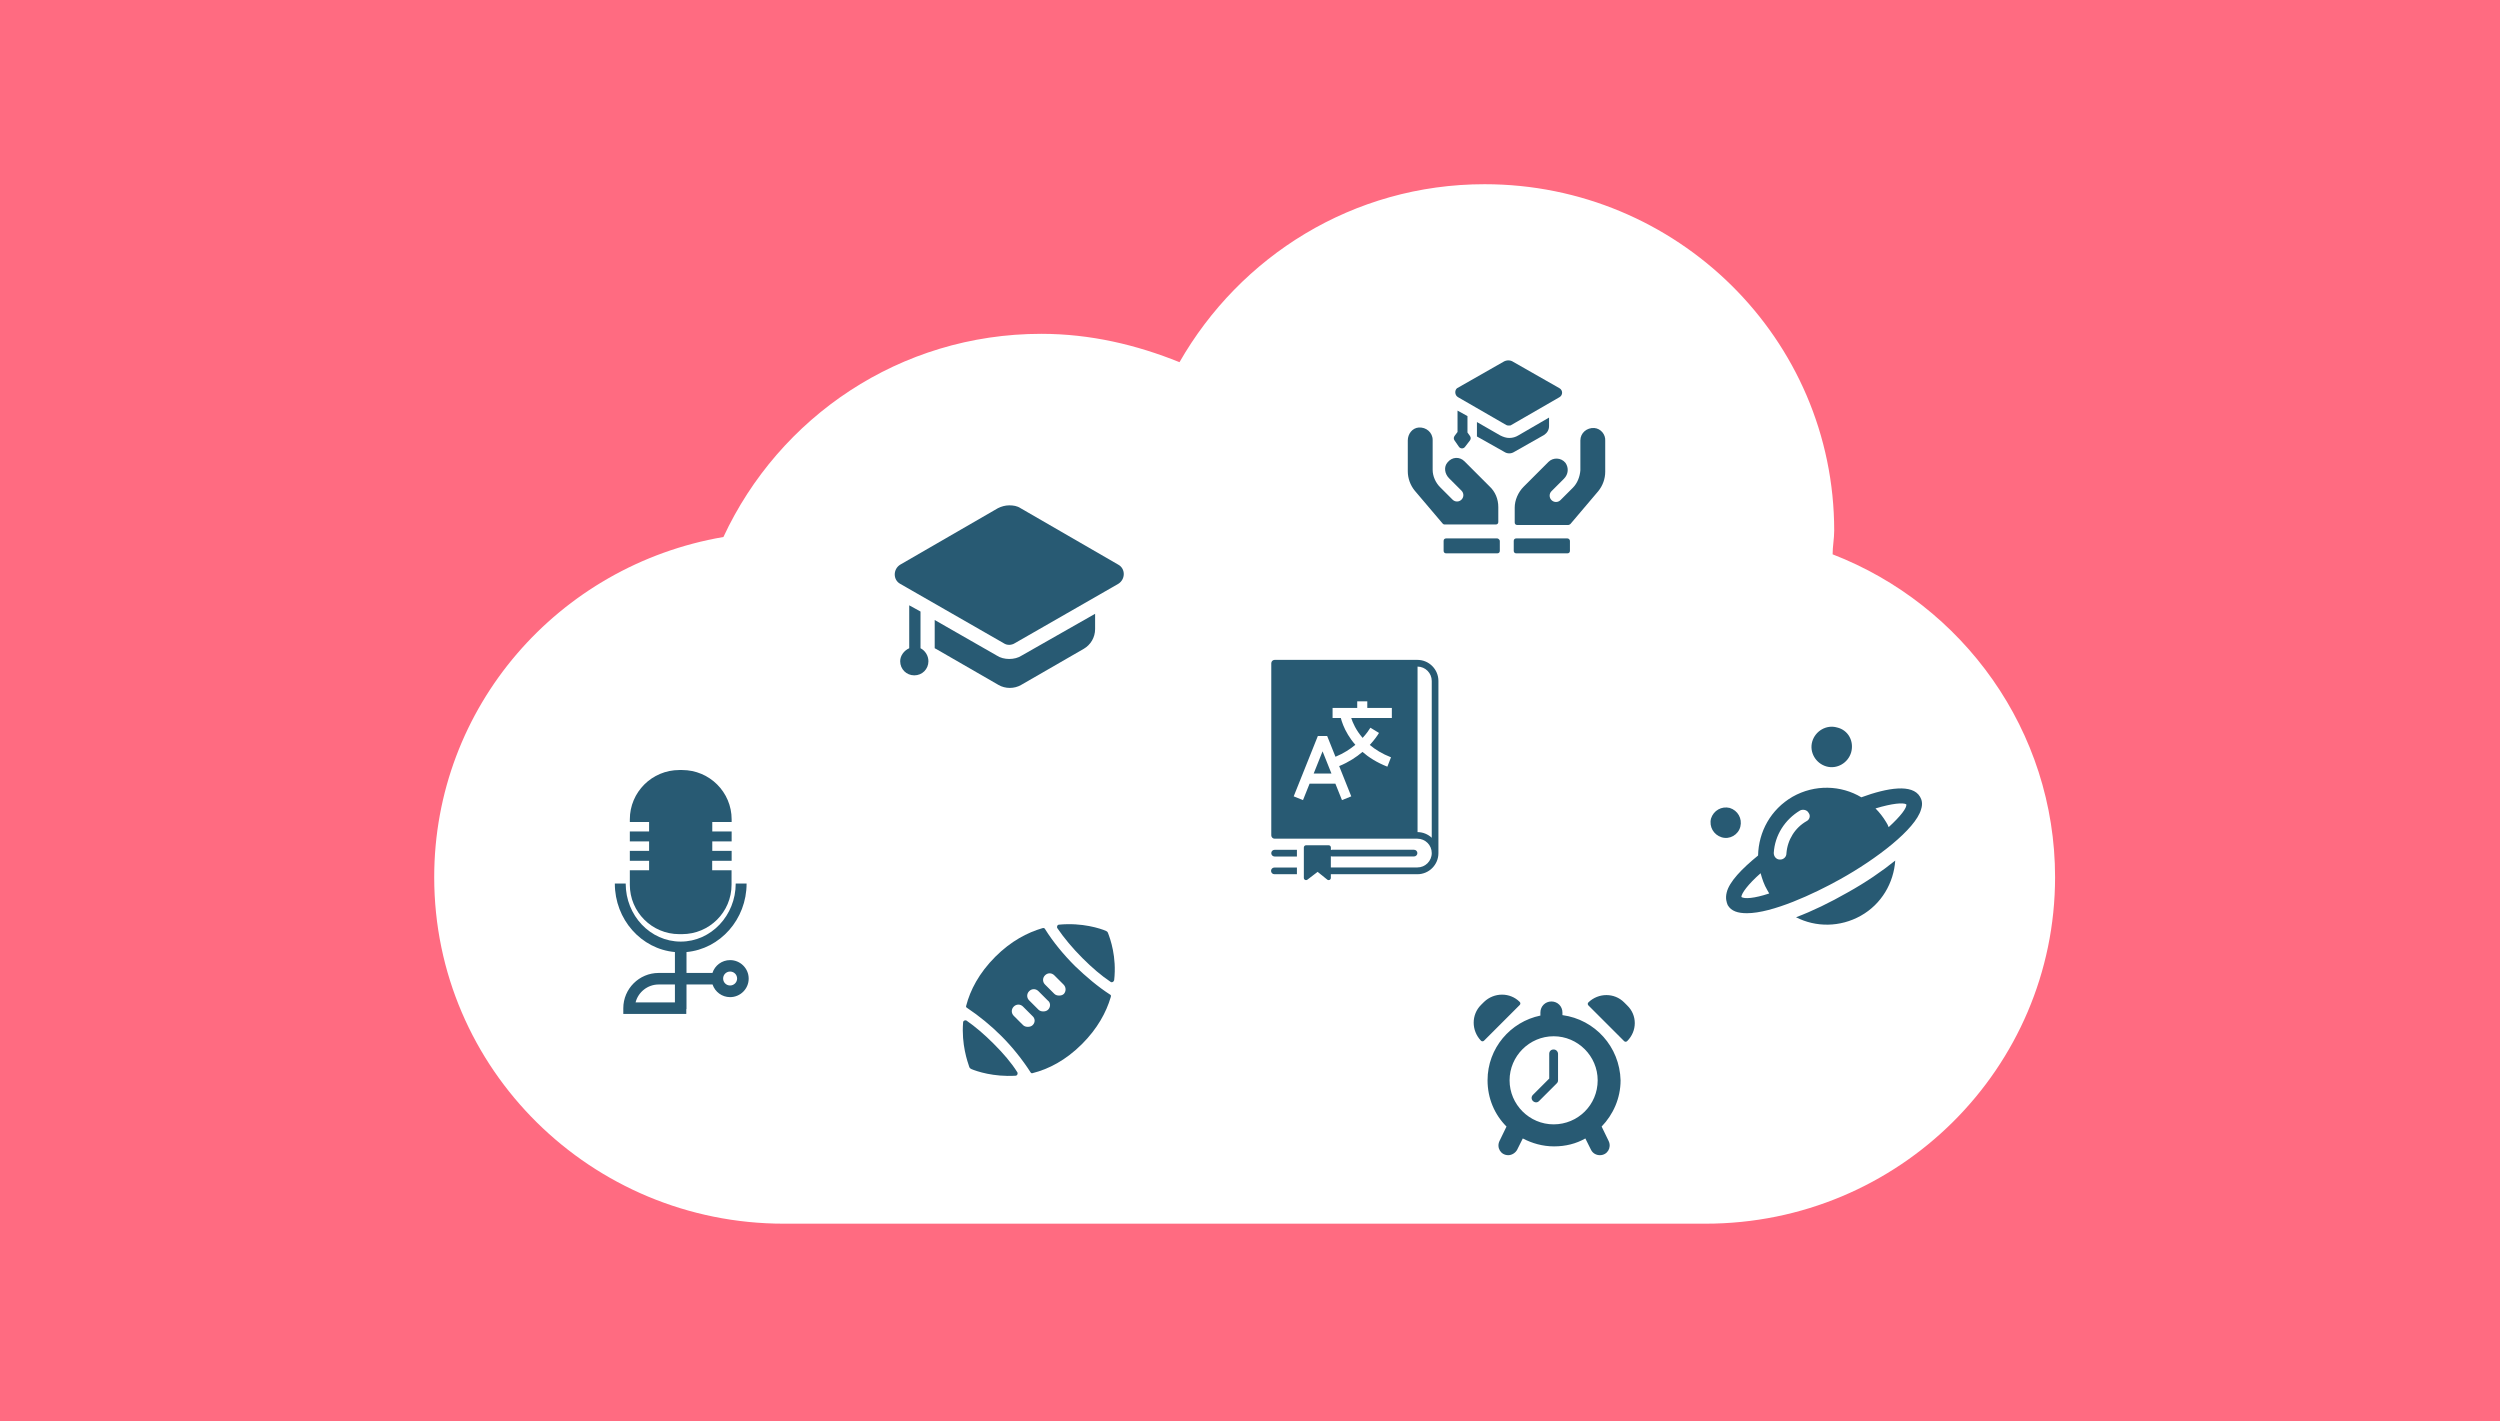 <svg width="190" height="108" viewBox="0 0 190 108" fill="none" xmlns="http://www.w3.org/2000/svg">
<path d="M0 0H190V108H0V0Z" fill="#FF6B81"/>
<path d="M139.279 42.129C139.279 41.53 139.399 40.932 139.399 40.333C139.399 25.73 127.443 14 112.83 14C102.806 14 94.231 19.506 89.642 27.526C86.381 26.209 82.878 25.371 79.135 25.371C68.386 25.371 59.207 31.715 54.98 40.812C42.42 42.967 33 53.739 33 66.667C33 81.27 44.956 93 59.57 93H129.617C144.351 93 156.186 81.15 156.186 66.667C156.186 55.535 149.182 45.959 139.279 42.129Z" fill="white"/>
<path d="M51.622 70.995H51.835C53.913 70.995 55.598 69.316 55.598 67.243V66.139H54.126V65.42H55.605V64.664H54.133V63.945H55.605V63.189H54.133V62.47H55.605V62.273C55.605 60.201 53.921 58.522 51.842 58.522H51.63C49.551 58.522 47.867 60.201 47.867 62.273V62.47H49.331V63.189H47.867V63.945H49.331V64.664H47.867V65.42H49.331V66.139H47.867V67.243C47.867 69.316 49.551 70.995 51.622 70.995Z" fill="#285A73"/>
<path d="M55.489 72.968C54.859 72.968 54.328 73.377 54.146 73.944H52.174V72.356C54.73 72.121 56.741 69.874 56.741 67.151H55.914C55.914 69.579 54.04 71.561 51.734 71.561C49.427 71.561 47.553 69.587 47.553 67.151H46.727C46.727 69.882 48.737 72.129 51.294 72.356V73.944H50.057C48.578 73.944 47.371 75.147 47.371 76.622V77.06H51.703H51.908H52.158V76.69H52.174V74.821H54.154C54.343 75.381 54.867 75.782 55.489 75.782C56.263 75.782 56.9 75.154 56.9 74.375C56.9 73.596 56.263 72.968 55.489 72.968ZM51.294 76.183H48.304C48.502 75.404 49.215 74.821 50.057 74.821H51.294V76.183ZM55.489 74.897C55.193 74.897 54.958 74.663 54.958 74.368C54.958 74.073 55.193 73.838 55.489 73.838C55.785 73.838 56.02 74.073 56.02 74.368C56.02 74.663 55.777 74.897 55.489 74.897Z" fill="#285A73"/>
<g clip-path="url(#clip0_4933_216770)">
<path d="M96.869 64.586H98.566V65.095H96.869C96.73 65.095 96.615 64.979 96.615 64.84C96.615 64.701 96.73 64.586 96.869 64.586Z" fill="#285A73"/>
<path d="M96.852 65.933H98.566V66.441H96.852C96.713 66.441 96.599 66.326 96.599 66.187C96.599 66.044 96.713 65.933 96.852 65.933Z" fill="#285A73"/>
<path d="M100.515 57.101L101.191 58.79H99.839L100.515 57.101Z" fill="#285A73"/>
<path d="M99.261 64.24H100.979C101.073 64.24 101.148 64.314 101.148 64.409V64.599C101.175 64.589 101.205 64.582 101.236 64.582H107.467C107.606 64.582 107.721 64.698 107.721 64.837C107.721 64.976 107.606 65.091 107.467 65.091H101.232C101.202 65.091 101.171 65.084 101.144 65.074V65.925H107.724C108.323 65.925 108.813 65.437 108.813 64.833C108.813 64.23 108.326 63.741 107.724 63.741H96.871C96.732 63.741 96.617 63.626 96.617 63.487V50.406C96.617 50.267 96.732 50.151 96.871 50.151H107.724C108.603 50.151 109.32 50.87 109.32 51.752V64.84C109.32 65.722 108.603 66.441 107.724 66.441H101.144V66.719C101.144 66.784 101.107 66.845 101.05 66.872C101.026 66.882 101.002 66.889 100.975 66.889C100.938 66.889 100.901 66.875 100.871 66.851L100.14 66.261L99.362 66.855C99.312 66.892 99.244 66.899 99.187 66.872C99.129 66.845 99.092 66.784 99.092 66.719V64.409C99.092 64.318 99.166 64.24 99.261 64.24ZM105.787 53.801H103.914V53.302H103.149V53.801H101.276V54.567H101.902C101.973 54.839 102.125 55.313 102.453 55.849C102.592 56.08 102.774 56.338 103.007 56.605C102.612 56.934 102.111 57.26 101.496 57.514L100.864 55.934H100.157L98.321 60.523L99.028 60.808L99.528 59.559H101.489L101.99 60.808L102.696 60.523L101.777 58.223C102.504 57.925 103.092 57.535 103.548 57.145C104.025 57.559 104.644 57.955 105.439 58.267L105.716 57.555C105.046 57.294 104.519 56.965 104.103 56.616C104.472 56.219 104.701 55.876 104.803 55.703L104.15 55.306C104.062 55.452 103.87 55.744 103.559 56.08C103.051 55.493 102.805 54.92 102.693 54.567H105.78V53.801H105.787ZM108.813 51.752C108.813 51.155 108.33 50.667 107.734 50.66V63.239C108.15 63.243 108.529 63.406 108.813 63.67V51.752Z" fill="#285A73"/>
</g>
<path d="M84.377 75.596C83.44 74.994 82.536 74.224 81.699 73.42C80.829 72.55 80.026 71.579 79.423 70.608C79.39 70.541 79.323 70.508 79.222 70.541C78.084 70.876 76.846 71.512 75.64 72.717C74.402 73.956 73.732 75.261 73.431 76.433C73.398 76.5 73.431 76.567 73.498 76.6C74.402 77.203 75.306 77.939 76.109 78.743C76.946 79.58 77.716 80.55 78.318 81.488C78.352 81.555 78.419 81.588 78.486 81.555C79.691 81.253 80.996 80.584 82.235 79.345C83.406 78.174 84.076 76.935 84.411 75.797C84.444 75.697 84.444 75.63 84.377 75.596ZM78.486 77.906C78.385 78.006 78.251 78.04 78.118 78.04C77.984 78.04 77.85 78.006 77.749 77.906L77.046 77.203C76.846 77.002 76.846 76.701 77.046 76.5C77.247 76.299 77.549 76.299 77.749 76.5L78.452 77.203C78.687 77.404 78.687 77.705 78.486 77.906ZM79.657 76.734C79.557 76.835 79.423 76.868 79.289 76.868C79.155 76.868 79.021 76.835 78.921 76.734L78.218 76.031C78.017 75.83 78.017 75.529 78.218 75.328C78.419 75.127 78.72 75.127 78.921 75.328L79.624 76.031C79.858 76.199 79.858 76.533 79.657 76.734ZM80.862 75.529C80.762 75.63 80.628 75.663 80.494 75.663C80.36 75.663 80.226 75.63 80.126 75.529L79.423 74.826C79.222 74.625 79.222 74.324 79.423 74.123C79.624 73.922 79.925 73.922 80.126 74.123L80.829 74.826C81.03 75.027 81.03 75.328 80.862 75.529Z" fill="#285A73"/>
<path d="M75.505 79.311C74.802 78.608 74.133 78.039 73.463 77.57C73.363 77.503 73.196 77.57 73.196 77.704C73.062 79.378 73.53 80.683 73.664 81.085C73.698 81.186 73.765 81.219 73.832 81.252C74.233 81.42 75.505 81.855 77.179 81.755C77.313 81.755 77.38 81.587 77.313 81.487C76.878 80.784 76.242 80.047 75.505 79.311ZM84.209 70.909C84.175 70.808 84.108 70.775 84.041 70.742C83.64 70.574 82.267 70.106 80.493 70.273C80.359 70.273 80.292 70.44 80.359 70.541C80.861 71.277 81.497 72.047 82.267 72.817C83.004 73.553 83.707 74.156 84.41 74.625C84.51 74.692 84.644 74.625 84.677 74.491C84.878 72.716 84.376 71.344 84.209 70.909Z" fill="#285A73"/>
<path d="M139.613 55.287C138.805 55.056 137.959 55.556 137.728 56.364C137.498 57.172 137.998 58.018 138.805 58.249C139.613 58.48 140.459 57.98 140.69 57.172C140.921 56.325 140.459 55.479 139.613 55.287Z" fill="#285A73"/>
<path d="M132.267 62.826C132.421 62.211 132.075 61.595 131.46 61.403C130.844 61.249 130.229 61.595 130.036 62.211C129.883 62.826 130.229 63.441 130.844 63.634C131.46 63.826 132.114 63.441 132.267 62.826ZM136.499 69.711C137.999 70.481 139.845 70.481 141.422 69.596C143 68.711 143.923 67.096 144.038 65.403C143.038 66.211 141.807 67.057 140.422 67.827C139.076 68.596 137.73 69.25 136.499 69.711ZM145.923 60.556C145.346 59.556 143.461 59.864 141.461 60.595C139.922 59.672 137.922 59.595 136.229 60.556C134.575 61.518 133.652 63.211 133.614 65.019C132.383 66.019 131.421 67.019 131.229 67.827C131.113 68.288 131.229 68.596 131.306 68.788C131.575 69.25 132.075 69.404 132.768 69.404C134.691 69.404 137.845 67.942 139.845 66.826C142.615 65.288 145.577 63.018 146 61.518C146.154 61.056 146.038 60.749 145.923 60.556ZM132.344 68.173C132.344 67.903 132.844 67.211 133.806 66.365C133.921 66.788 134.075 67.25 134.306 67.634C134.345 67.711 134.422 67.827 134.46 67.903C133.306 68.288 132.575 68.327 132.344 68.173ZM137.307 62.403C136.422 62.903 135.845 63.826 135.768 64.865C135.768 65.134 135.537 65.326 135.306 65.326H135.268C134.999 65.326 134.806 65.095 134.806 64.826C134.883 63.48 135.652 62.287 136.806 61.595C137.037 61.48 137.345 61.556 137.46 61.787C137.614 61.98 137.537 62.287 137.307 62.403ZM143.538 62.864C143.5 62.749 143.423 62.595 143.346 62.48C143.115 62.095 142.846 61.749 142.538 61.441C143.807 61.056 144.654 60.98 144.884 61.133C144.923 61.403 144.461 62.018 143.538 62.864Z" fill="#285A73"/>
<path d="M69.959 49.266V46.476L69.101 46.004V49.266C68.715 49.438 68.414 49.824 68.414 50.254C68.414 50.854 68.886 51.327 69.487 51.327C70.088 51.327 70.56 50.854 70.56 50.254C70.56 49.824 70.303 49.438 69.959 49.266Z" fill="#285A73"/>
<path d="M76.703 50.082C76.36 50.082 76.016 49.996 75.759 49.824L71.037 47.12V49.266C71.08 49.266 71.08 49.309 71.123 49.309L75.887 52.056C76.403 52.357 77.089 52.357 77.604 52.056L82.369 49.309C82.884 49.009 83.228 48.451 83.228 47.807V46.648L77.647 49.824C77.39 49.996 77.046 50.082 76.703 50.082ZM84.987 42.913L77.561 38.621C77.304 38.449 77.004 38.406 76.703 38.406C76.403 38.406 76.102 38.492 75.844 38.621L68.418 42.913C67.861 43.257 67.861 44.072 68.418 44.373L76.274 48.88C76.403 48.966 76.531 49.009 76.703 49.009C76.832 49.009 77.004 48.966 77.132 48.88L84.987 44.373C85.546 44.029 85.546 43.214 84.987 42.913Z" fill="#285A73"/>
<path d="M121.166 32.529C120.599 32.491 120.108 32.907 120.108 33.474V35.742C120.07 36.233 119.881 36.724 119.541 37.065L118.596 38.009C118.407 38.198 118.104 38.198 117.915 38.009C117.726 37.82 117.726 37.518 117.915 37.329L118.86 36.384C119.2 36.044 119.238 35.553 118.974 35.175C118.634 34.759 118.029 34.759 117.689 35.099L115.799 36.989C115.383 37.405 115.118 38.009 115.118 38.576V39.71C115.118 39.824 115.194 39.899 115.307 39.899H119.2C119.238 39.899 119.314 39.861 119.352 39.824L121.468 37.329C121.808 36.913 121.997 36.384 121.997 35.855V33.512C122.035 33.02 121.657 32.567 121.166 32.529ZM110.885 33.965C110.999 34.116 111.225 34.116 111.339 33.965L111.717 33.474C111.792 33.361 111.792 33.247 111.717 33.134L111.528 32.869V31.622L110.772 31.206V32.831L110.545 33.134C110.469 33.247 110.469 33.361 110.545 33.474L110.885 33.965ZM111.301 35.061C110.923 34.683 110.356 34.721 110.016 35.137C109.714 35.477 109.789 36.006 110.129 36.346L111.074 37.291C111.263 37.48 111.263 37.783 111.074 37.972C110.885 38.161 110.583 38.161 110.394 37.972L109.449 37.027C109.109 36.687 108.882 36.195 108.882 35.704V33.436C108.882 32.869 108.391 32.453 107.824 32.491C107.332 32.529 106.992 32.983 106.992 33.474V35.817C106.992 36.346 107.181 36.876 107.521 37.291L109.638 39.786C109.676 39.824 109.714 39.861 109.789 39.861H113.682C113.796 39.861 113.871 39.786 113.871 39.672V38.539C113.871 37.934 113.644 37.367 113.191 36.951L111.301 35.061Z" fill="#285A73"/>
<path d="M110.811 30.186L114.477 32.302C114.553 32.34 114.591 32.34 114.666 32.34C114.742 32.34 114.817 32.34 114.855 32.302L118.521 30.186C118.786 30.034 118.786 29.657 118.521 29.505L115.006 27.502C114.893 27.427 114.78 27.389 114.628 27.389C114.515 27.389 114.364 27.427 114.25 27.502L110.735 29.505C110.546 29.657 110.546 30.034 110.811 30.186ZM113.797 40.92H109.904C109.79 40.92 109.715 40.995 109.715 41.109V41.865C109.715 41.978 109.79 42.054 109.904 42.054H113.797C113.91 42.054 113.986 41.978 113.986 41.865V41.109C113.986 41.033 113.872 40.92 113.797 40.92ZM117.35 33.058C117.577 32.907 117.728 32.68 117.728 32.378V31.735L115.384 33.096C115.195 33.209 114.969 33.285 114.704 33.285C114.477 33.285 114.25 33.209 114.024 33.096L112.247 32.075V33.172L114.326 34.343C114.553 34.494 114.855 34.494 115.082 34.343L117.35 33.058ZM119.126 40.92H115.233C115.12 40.92 115.044 40.995 115.044 41.109V41.865C115.044 41.978 115.12 42.054 115.233 42.054H119.126C119.24 42.054 119.315 41.978 119.315 41.865V41.109C119.315 41.033 119.24 40.92 119.126 40.92Z" fill="#285A73"/>
<path d="M118.076 79.761C117.875 79.761 117.741 79.895 117.741 80.096V81.97L116.503 83.209C116.369 83.343 116.369 83.543 116.503 83.677C116.57 83.744 116.67 83.778 116.737 83.778C116.838 83.778 116.904 83.744 116.971 83.677L118.31 82.338C118.377 82.271 118.411 82.204 118.411 82.104V80.096C118.411 79.928 118.277 79.761 118.076 79.761Z" fill="#285A73"/>
<path d="M115.498 76.145C114.762 75.409 113.557 75.409 112.787 76.145L112.552 76.379C111.816 77.116 111.816 78.321 112.552 79.091C112.619 79.158 112.72 79.158 112.787 79.091L115.498 76.379C115.565 76.312 115.565 76.212 115.498 76.145ZM118.745 77.149V76.948C118.745 76.48 118.377 76.112 117.908 76.112C117.44 76.112 117.071 76.48 117.071 76.948V77.183C114.795 77.651 113.054 79.66 113.054 82.104C113.054 83.476 113.59 84.715 114.494 85.618L113.958 86.723C113.724 87.225 114.059 87.794 114.628 87.794C114.896 87.794 115.163 87.627 115.297 87.393L115.732 86.522C116.435 86.89 117.239 87.125 118.109 87.125C118.979 87.125 119.783 86.924 120.486 86.522L120.921 87.393C121.055 87.66 121.323 87.794 121.59 87.794C122.16 87.794 122.494 87.225 122.26 86.723L121.724 85.618C122.595 84.715 123.164 83.476 123.164 82.104C123.097 79.559 121.222 77.484 118.745 77.149ZM118.076 85.451C116.235 85.451 114.728 83.945 114.728 82.104C114.728 80.263 116.235 78.756 118.076 78.756C119.917 78.756 121.423 80.263 121.423 82.104C121.423 83.978 119.917 85.451 118.076 85.451ZM123.666 76.413L123.432 76.179C122.695 75.442 121.49 75.442 120.72 76.179C120.653 76.246 120.653 76.346 120.72 76.413L123.432 79.124C123.499 79.191 123.599 79.191 123.666 79.124C124.436 78.354 124.436 77.149 123.666 76.413Z" fill="#285A73"/>
<defs>
<clipPath id="clip0_4933_216770">
<rect width="12.72" height="16.737" fill="white" transform="matrix(-1 0 0 1 109.32 50.151)"/>
</clipPath>
</defs>
</svg>
